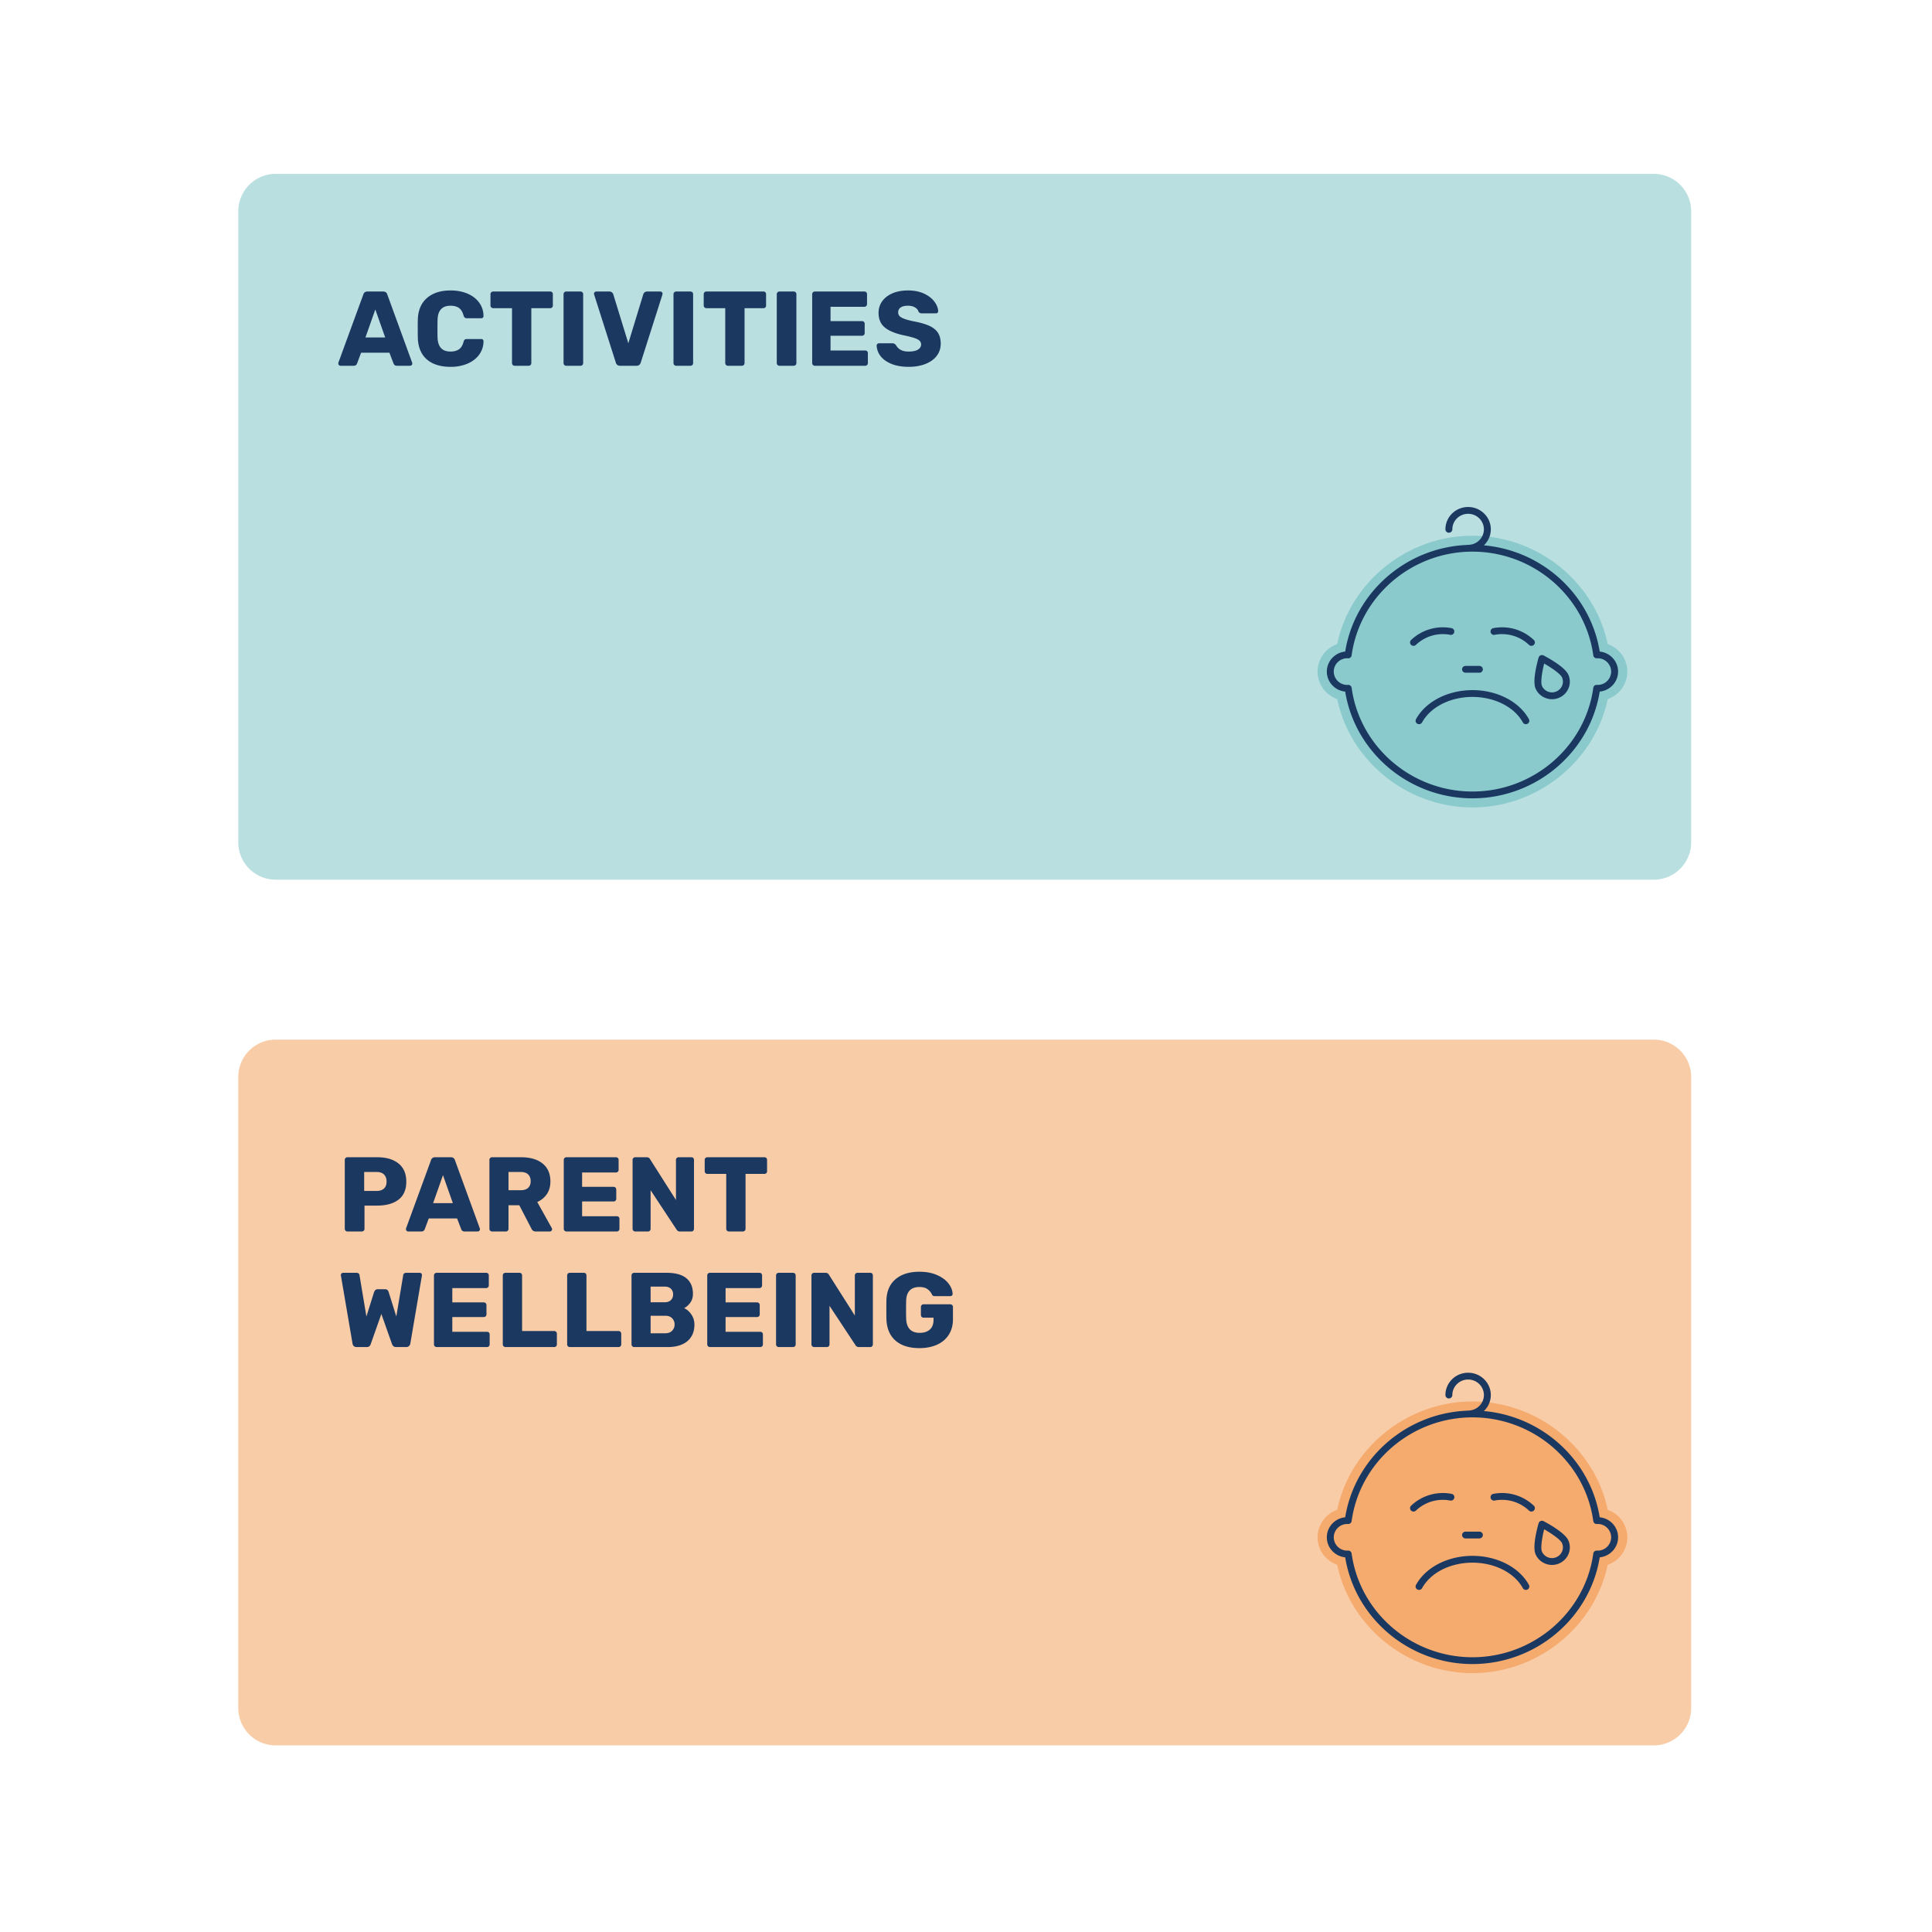 <svg width="171" height="171" fill="none" xmlns="http://www.w3.org/2000/svg"><path d="M146.374 92.014H24.4a3.31 3.31 0 0 0-3.31 3.31v55.85a3.311 3.311 0 0 0 3.31 3.311h121.974a3.31 3.31 0 0 0 3.31-3.311v-55.85a3.31 3.31 0 0 0-3.31-3.31Z" fill="#F9CCA8"/><path d="M30.75 108.998a.224.224 0 0 1-.164-.07.226.226 0 0 1-.07-.165v-6.102a.22.22 0 0 1 .07-.169.233.233 0 0 1 .164-.066h2.629c.801 0 1.432.184 1.892.554.46.369.69.907.69 1.615 0 .701-.229 1.228-.685 1.582-.457.353-1.09.53-1.897.53h-1.117v2.056a.221.221 0 0 1-.07.169.245.245 0 0 1-.174.066H30.75Zm2.582-3.587c.275 0 .491-.07.648-.211.156-.141.235-.349.235-.624 0-.257-.074-.462-.221-.615-.147-.153-.368-.23-.662-.23h-1.099v1.68h1.099Zm2.796 3.587a.187.187 0 0 1-.136-.061.189.189 0 0 1-.061-.136c0-.038.003-.066.01-.085l2.206-6.027a.342.342 0 0 1 .122-.188.38.38 0 0 1 .244-.075h1.39c.1 0 .18.025.243.075.063.05.104.113.122.188l2.197 6.027.02.085c0 .05-.021.095-.062.136a.198.198 0 0 1-.145.061h-1.155c-.15 0-.25-.066-.3-.197l-.367-.958H37.95l-.356.958c-.05.131-.154.197-.31.197h-1.155Zm3.953-2.507-.873-2.478-.874 2.478h1.747Zm3.472 2.507a.224.224 0 0 1-.165-.07.226.226 0 0 1-.07-.165v-6.102a.22.22 0 0 1 .07-.169.233.233 0 0 1 .165-.066h2.553c.82 0 1.46.186 1.92.558.46.373.69.9.69 1.582 0 .439-.103.811-.31 1.118a1.985 1.985 0 0 1-.854.704l1.287 2.31a.232.232 0 0 1 .028.103c0 .05-.02.095-.061.136a.187.187 0 0 1-.136.061h-1.25a.386.386 0 0 1-.357-.2l-1.098-2.119h-.957v2.084a.22.22 0 0 1-.07.169.244.244 0 0 1-.174.066h-1.211Zm2.535-3.652c.288 0 .507-.071.657-.212.15-.14.225-.336.225-.586 0-.251-.073-.449-.22-.597-.148-.147-.368-.22-.662-.22h-1.08v1.615h1.08Zm4.044 3.652a.224.224 0 0 1-.164-.07.226.226 0 0 1-.07-.165v-6.102a.22.22 0 0 1 .07-.169.233.233 0 0 1 .164-.066h4.385c.069 0 .125.022.169.066.044.043.066.1.066.169v.882a.232.232 0 0 1-.066.164.221.221 0 0 1-.17.071h-2.994v1.267h2.788c.07 0 .125.024.17.071a.245.245 0 0 1 .065.173v.817a.234.234 0 0 1-.066.165.224.224 0 0 1-.169.07h-2.788v1.305h3.07c.069 0 .125.022.169.066.044.044.066.1.066.169v.882a.234.234 0 0 1-.066.165.22.22 0 0 1-.17.07h-4.459Zm6.092 0a.225.225 0 0 1-.165-.07.226.226 0 0 1-.07-.165v-6.102a.22.22 0 0 1 .07-.169.233.233 0 0 1 .165-.066h.995c.156 0 .263.059.32.178l2.29 3.605v-3.548a.22.22 0 0 1 .07-.169.233.233 0 0 1 .165-.066h1.126c.07 0 .126.022.17.066.043.043.065.1.065.169v6.093a.246.246 0 0 1-.066.174.22.22 0 0 1-.169.07h-1.004a.333.333 0 0 1-.279-.131l-2.322-3.521v3.417a.234.234 0 0 1-.066.165.22.22 0 0 1-.169.07h-1.126Zm8.288 0a.225.225 0 0 1-.164-.07.226.226 0 0 1-.07-.165V103.9h-1.672a.225.225 0 0 1-.164-.071.224.224 0 0 1-.07-.164v-1.004a.22.22 0 0 1 .07-.169.233.233 0 0 1 .164-.066h5.051c.07 0 .126.022.17.066.043.043.065.1.065.169v1.004a.229.229 0 0 1-.066.169.228.228 0 0 1-.169.066h-1.67v4.863a.234.234 0 0 1-.067.165.22.22 0 0 1-.169.07h-1.239Zm-32.945 10.229a.355.355 0 0 1-.254-.089.369.369 0 0 1-.112-.221l-1.024-5.999a.21.21 0 0 1-.009-.066c0-.05.02-.095.061-.136a.187.187 0 0 1 .136-.061h1.164c.176 0 .273.069.291.206l.61 3.662.677-2.159c.069-.169.172-.254.31-.254h.675c.157 0 .26.085.31.254l.676 2.159.61-3.662c.02-.137.116-.206.292-.206h1.164c.056 0 .105.02.145.061.041.041.061.086.061.136l-.009.066-1.023 5.999a.358.358 0 0 1-.366.31h-.892a.342.342 0 0 1-.235-.075.445.445 0 0 1-.122-.169l-.949-2.685-.948 2.685c-.056.163-.172.244-.347.244h-.892Zm7.077 0a.225.225 0 0 1-.164-.07.226.226 0 0 1-.07-.165v-6.102a.22.22 0 0 1 .07-.169.233.233 0 0 1 .164-.066h4.385c.069 0 .125.022.169.066.044.043.066.1.066.169v.882a.23.23 0 0 1-.066.164.221.221 0 0 1-.17.071h-2.994v1.267h2.788c.07 0 .125.024.17.071a.246.246 0 0 1 .065.174v.816a.234.234 0 0 1-.066.165.22.22 0 0 1-.169.07h-2.788v1.305h3.07c.069 0 .125.022.169.066.044.044.066.1.066.169v.882a.234.234 0 0 1-.066.165.22.22 0 0 1-.17.07h-4.459Zm6.092 0a.224.224 0 0 1-.165-.07.226.226 0 0 1-.07-.165v-6.102a.22.22 0 0 1 .07-.169.233.233 0 0 1 .165-.066h1.239c.069 0 .125.022.169.066.044.043.066.1.066.169v4.919h2.844c.07 0 .126.024.17.071a.245.245 0 0 1 .065.174v.938a.234.234 0 0 1-.066.165.22.22 0 0 1-.169.07h-4.318Zm5.697 0a.225.225 0 0 1-.165-.07.226.226 0 0 1-.07-.165v-6.102a.22.22 0 0 1 .07-.169.233.233 0 0 1 .165-.066h1.239c.069 0 .125.022.169.066.044.043.066.1.066.169v4.919h2.845c.068 0 .125.024.168.071a.246.246 0 0 1 .066.174v.938a.234.234 0 0 1-.066.165.22.22 0 0 1-.169.07h-4.318Zm5.697 0a.225.225 0 0 1-.165-.07.226.226 0 0 1-.07-.165v-6.102a.22.22 0 0 1 .07-.169.233.233 0 0 1 .165-.066h2.863c.789 0 1.376.161 1.76.483.386.323.578.781.578 1.376 0 .313-.08.577-.24.793-.159.216-.339.374-.54.474.258.119.474.31.649.573.175.263.263.557.263.883 0 .626-.207 1.114-.62 1.464-.413.351-1.002.526-1.765.526H56.13Zm2.675-3.962c.25 0 .442-.064.573-.192a.684.684 0 0 0 .197-.512.655.655 0 0 0-.197-.498c-.131-.125-.322-.188-.572-.188h-1.221v1.39h1.22Zm.085 2.742c.257 0 .457-.076.6-.226a.758.758 0 0 0 .217-.544.765.765 0 0 0-.216-.559c-.144-.147-.344-.221-.601-.221h-1.305v1.55h1.305Zm3.941 1.22a.225.225 0 0 1-.164-.07.226.226 0 0 1-.07-.165v-6.102a.22.22 0 0 1 .07-.169.233.233 0 0 1 .164-.066h4.385c.069 0 .125.022.169.066.044.043.066.1.066.169v.882a.23.23 0 0 1-.066.164.221.221 0 0 1-.169.071h-2.995v1.267h2.788c.07 0 .126.024.17.071a.246.246 0 0 1 .065.174v.816a.234.234 0 0 1-.066.165.22.22 0 0 1-.168.07H64.22v1.305h3.07c.069 0 .125.022.17.066.043.044.065.1.065.169v.882a.234.234 0 0 1-.066.165.22.22 0 0 1-.169.07h-4.46Zm6.092 0a.225.225 0 0 1-.165-.07.226.226 0 0 1-.07-.165v-6.102a.22.22 0 0 1 .07-.169.233.233 0 0 1 .165-.066h1.258c.069 0 .127.022.174.066.047.043.07.1.07.169v6.102a.22.22 0 0 1-.07.169.244.244 0 0 1-.174.066h-1.258Zm3.134 0a.225.225 0 0 1-.165-.07.226.226 0 0 1-.07-.165v-6.102a.22.22 0 0 1 .07-.169.233.233 0 0 1 .165-.066h.995c.156 0 .263.059.32.178l2.29 3.606v-3.549a.22.22 0 0 1 .07-.169.233.233 0 0 1 .165-.066h1.126c.07 0 .126.022.17.066.043.043.065.1.065.169v6.093a.246.246 0 0 1-.066.174.22.22 0 0 1-.169.07H76.02a.333.333 0 0 1-.278-.131l-2.323-3.521v3.417a.234.234 0 0 1-.066.165.22.22 0 0 1-.169.07h-1.126Zm9.32.094c-.9 0-1.605-.221-2.112-.662-.507-.441-.776-1.069-.807-1.882l-.005-.217a37.037 37.037 0 0 1-.004-.52l.002-.59c.001-.166.004-.3.007-.401.031-.795.305-1.408.822-1.84.516-.432 1.215-.648 2.098-.648.595 0 1.112.097 1.554.291.441.194.78.441 1.014.742.234.3.358.61.37.929 0 .057-.02.104-.06.141a.205.205 0 0 1-.146.056h-1.37a.335.335 0 0 1-.15-.028.214.214 0 0 1-.095-.103 1.224 1.224 0 0 0-.385-.474c-.175-.135-.42-.202-.732-.202-.745 0-1.136.394-1.174 1.183l-.007.336-.002.222v.514c.002.238.005.426.01.562.037.826.438 1.239 1.201 1.239.37 0 .665-.095.887-.286.222-.191.334-.484.334-.878v-.179h-.883a.22.22 0 0 1-.169-.07.246.246 0 0 1-.066-.174v-.694c0-.069.022-.127.066-.174a.221.221 0 0 1 .17-.071h2.365c.069 0 .125.024.17.071a.246.246 0 0 1 .065.174v1.07c0 .532-.122.99-.366 1.375-.245.385-.59.679-1.038.883-.447.203-.968.305-1.563.305Z" fill="#1B3861"/><path fill-rule="evenodd" clip-rule="evenodd" d="M142.298 133.633c-1.157-5.504-6.208-9.589-11.972-9.589-5.764 0-10.815 4.085-11.972 9.589a2.581 2.581 0 0 0-1.735 2.433c0 1.115.713 2.072 1.735 2.433 1.157 5.503 6.208 9.589 11.972 9.589 5.764 0 10.815-4.086 11.972-9.589a2.58 2.58 0 0 0 1.735-2.433 2.58 2.58 0 0 0-1.735-2.433Z" fill="#F5AA6E"/><path fill-rule="evenodd" clip-rule="evenodd" d="m141.404 137.245-.034-.002-.029-.002a.305.305 0 0 0-.32.261c-.72 5.233-5.318 9.18-10.695 9.18-5.376 0-9.974-3.947-10.694-9.18a.305.305 0 0 0-.304-.261h-.016l-.03.002-.034.002a1.19 1.19 0 0 1-1.198-1.179 1.19 1.19 0 0 1 1.232-1.177l.03.001a.304.304 0 0 0 .32-.26c.72-5.234 5.318-9.18 10.694-9.18 5.377 0 9.975 3.946 10.695 9.18a.304.304 0 0 0 .32.26l.029-.001.034-.002a1.19 1.19 0 0 1 1.199 1.179 1.19 1.19 0 0 1-1.199 1.179Zm.186-2.952c-.82-5.074-5.1-8.948-10.252-9.401.377-.359.613-.862.613-1.418 0-1.089-.901-1.975-2.009-1.975-1.108 0-2.009.886-2.009 1.975 0 .167.137.302.306.302a.305.305 0 0 0 .307-.302c0-.757.626-1.373 1.396-1.373.77 0 1.396.616 1.396 1.373s-.626 1.373-1.396 1.373a.324.324 0 0 0-.076.011c-5.395.214-9.955 4.181-10.804 9.435-.912.092-1.625.852-1.625 1.773 0 .921.713 1.68 1.625 1.772.874 5.404 5.67 9.446 11.264 9.446 5.595 0 10.391-4.042 11.264-9.446.912-.092 1.626-.851 1.626-1.772s-.714-1.681-1.626-1.773Z" fill="#1B3861"/><path fill-rule="evenodd" clip-rule="evenodd" d="M135.757 133.268a4.08 4.08 0 0 0-3.583-1.048.3.3 0 0 0-.241.354.305.305 0 0 0 .359.238 3.458 3.458 0 0 1 3.038.889.31.31 0 0 0 .433-.006.298.298 0 0 0-.006-.427ZM128.361 132.812a.306.306 0 0 0 .359-.238.301.301 0 0 0-.242-.354 4.078 4.078 0 0 0-3.582 1.048.3.3 0 0 0-.007.427.313.313 0 0 0 .434.006 3.46 3.46 0 0 1 3.038-.889ZM130.326 137.707c-2.177 0-4.138 1.008-4.996 2.569a.298.298 0 0 0 .124.408c.148.08.335.025.415-.121.752-1.369 2.502-2.253 4.457-2.253 1.956 0 3.705.884 4.458 2.253a.308.308 0 0 0 .415.121.298.298 0 0 0 .124-.408c-.858-1.561-2.819-2.569-4.997-2.569ZM138.261 137.313a.973.973 0 0 1-1.785.016c-.136-.314.014-1.242.197-1.974.663.379 1.446.916 1.582 1.231a.927.927 0 0 1 .006.727Zm-1.64-2.676a.306.306 0 0 0-.438.183c-.098.336-.574 2.045-.271 2.745.255.59.841.945 1.455.945.206 0 .415-.039.616-.123a1.56 1.56 0 0 0 .847-.849 1.517 1.517 0 0 0-.011-1.188c-.302-.699-1.884-1.549-2.198-1.713ZM129.714 136.166h1.226a.304.304 0 0 0 .306-.301.304.304 0 0 0-.306-.302h-1.226a.305.305 0 0 0-.307.302c0 .166.138.301.307.301Z" fill="#1B3861"/><path d="M146.374 15.39H24.4a3.31 3.31 0 0 0-3.31 3.31v55.85a3.31 3.31 0 0 0 3.31 3.31h121.974a3.31 3.31 0 0 0 3.31-3.31V18.7a3.31 3.31 0 0 0-3.31-3.31Z" fill="#B9DFE0"/><path d="M30.14 32.374a.188.188 0 0 1-.137-.06.189.189 0 0 1-.06-.137c0-.038.002-.066.009-.085l2.206-6.027a.34.34 0 0 1 .122-.188.379.379 0 0 1 .244-.075h1.39c.1 0 .181.025.244.075a.34.34 0 0 1 .122.188l2.197 6.027.019.085c0 .05-.02.095-.061.136a.199.199 0 0 1-.146.061h-1.155c-.15 0-.25-.066-.3-.197l-.366-.958H31.96l-.357.958c-.05.131-.153.197-.31.197H30.14Zm3.952-2.507-.873-2.478-.873 2.478h1.746Zm5.791 2.601c-.895 0-1.594-.218-2.098-.653-.504-.435-.772-1.065-.803-1.891l-.006-.289-.003-.78c.001-.266.004-.466.01-.603.03-.813.303-1.44.816-1.882.513-.441 1.208-.662 2.084-.662.551 0 1.045.092 1.484.277.438.185.784.448 1.037.789a2 2 0 0 1 .39 1.197v.018a.16.16 0 0 1-.061.127.205.205 0 0 1-.136.052h-1.268a.298.298 0 0 1-.188-.052.405.405 0 0 1-.112-.192c-.088-.32-.226-.543-.413-.671-.188-.129-.435-.193-.742-.193-.708 0-1.088.38-1.14 1.138l-.006.101c-.004.127-.007.305-.008.534v.493c0 .23.004.415.008.55.025.827.407 1.24 1.146 1.24.306 0 .557-.067.75-.202.195-.134.33-.355.405-.662.025-.094.06-.158.103-.192.044-.035.11-.052.197-.052h1.268c.056 0 .105.019.145.056.04.038.058.085.052.141a2 2 0 0 1-.39 1.197c-.253.341-.6.604-1.037.789a3.787 3.787 0 0 1-1.484.277Zm5.67-.094a.225.225 0 0 1-.165-.07.225.225 0 0 1-.07-.165v-4.863h-1.672a.225.225 0 0 1-.164-.07.225.225 0 0 1-.07-.165v-1.004a.233.233 0 0 1 .235-.235h5.05c.07 0 .126.022.17.066.043.043.065.1.065.169v1.004a.229.229 0 0 1-.066.17.229.229 0 0 1-.169.065h-1.67v4.863a.233.233 0 0 1-.236.235h-1.239Zm4.56 0a.225.225 0 0 1-.164-.07.225.225 0 0 1-.07-.165v-6.102a.233.233 0 0 1 .235-.235h1.257c.07 0 .127.022.174.066.047.043.07.1.07.169v6.102a.221.221 0 0 1-.07.17.245.245 0 0 1-.174.065h-1.258Zm4.777 0c-.2 0-.328-.094-.385-.282l-1.915-6.008-.019-.085c0-.05.02-.095.061-.136.04-.04.09-.061.146-.061h1.164a.355.355 0 0 1 .338.244l1.333 4.338 1.324-4.338a.355.355 0 0 1 .338-.244h1.174c.05 0 .095.02.136.06.04.042.06.087.06.137l-.018.085-1.915 6.008c-.057.188-.185.282-.385.282H54.89Zm4.956 0a.225.225 0 0 1-.165-.07.225.225 0 0 1-.07-.165v-6.102a.233.233 0 0 1 .235-.235h1.258c.069 0 .126.022.173.066.047.043.07.1.07.169v6.102a.221.221 0 0 1-.07.17.245.245 0 0 1-.173.065h-1.258Zm4.58 0a.225.225 0 0 1-.165-.07.225.225 0 0 1-.07-.165v-4.863h-1.672a.225.225 0 0 1-.164-.07.225.225 0 0 1-.07-.165v-1.004a.233.233 0 0 1 .235-.235h5.05c.07 0 .126.022.17.066.043.043.065.1.065.169v1.004a.229.229 0 0 1-.065.17.229.229 0 0 1-.17.065H65.9v4.863a.233.233 0 0 1-.235.235h-1.24Zm4.56 0a.225.225 0 0 1-.164-.07.225.225 0 0 1-.07-.165v-6.102a.233.233 0 0 1 .235-.235h1.257c.07 0 .127.022.174.066.047.043.07.1.07.169v6.102a.22.22 0 0 1-.07.17.245.245 0 0 1-.174.065h-1.258Zm3.134 0a.226.226 0 0 1-.164-.07.225.225 0 0 1-.07-.165v-6.102a.234.234 0 0 1 .235-.235h4.384c.069 0 .125.022.169.066.044.043.066.1.066.169v.882a.233.233 0 0 1-.235.235H73.51v1.267h2.788c.07 0 .126.024.17.07a.245.245 0 0 1 .065.175v.816a.233.233 0 0 1-.235.235H73.51v1.305h3.07c.069 0 .125.022.169.066.044.044.066.1.066.169v.882a.233.233 0 0 1-.235.235h-4.46Zm8.307.094c-.594 0-1.104-.088-1.53-.263-.426-.175-.746-.405-.962-.69a1.615 1.615 0 0 1-.343-.934c0-.05.02-.096.061-.136.04-.041.09-.061.145-.061h1.183c.076 0 .137.014.184.042.047.028.095.07.145.127a.976.976 0 0 0 .394.403c.182.107.423.16.723.16.357 0 .63-.056.817-.169.188-.113.282-.266.282-.46a.435.435 0 0 0-.146-.338c-.097-.088-.248-.166-.455-.235l-.153-.047c-.139-.04-.31-.084-.51-.13l-.257-.057c-.751-.157-1.313-.387-1.685-.69-.373-.304-.559-.738-.559-1.3 0-.383.106-.724.32-1.024.212-.3.516-.535.91-.704.394-.17.854-.254 1.38-.254.545 0 1.017.094 1.418.282.4.188.706.424.915.709.21.284.321.564.334.84a.191.191 0 0 1-.198.197h-1.239a.388.388 0 0 1-.183-.038.36.36 0 0 1-.127-.122c-.037-.144-.14-.266-.305-.366-.166-.1-.37-.15-.615-.15-.282 0-.497.05-.648.15a.497.497 0 0 0-.225.441c0 .132.042.241.127.33.084.087.222.166.413.238.19.072.465.146.821.221.582.107 1.047.24 1.395.4.347.159.602.365.765.619.162.253.244.571.244.953 0 .42-.12.784-.362 1.094-.24.31-.575.547-1.004.713-.429.166-.919.249-1.47.249Z" fill="#1B3861"/><path fill-rule="evenodd" clip-rule="evenodd" d="M142.298 57.009c-1.157-5.504-6.208-9.59-11.972-9.59-5.764 0-10.815 4.086-11.972 9.59a2.581 2.581 0 0 0-1.735 2.433c0 1.115.713 2.072 1.735 2.433 1.157 5.503 6.208 9.589 11.972 9.589 5.764 0 10.815-4.086 11.972-9.59a2.58 2.58 0 0 0 1.735-2.432 2.58 2.58 0 0 0-1.735-2.433Z" fill="#8ACACC"/><path fill-rule="evenodd" clip-rule="evenodd" d="m141.404 60.62-.034-.001-.029-.002a.305.305 0 0 0-.32.26c-.72 5.234-5.318 9.18-10.695 9.18-5.376 0-9.974-3.946-10.694-9.18a.305.305 0 0 0-.32-.26l-.03.002-.034.002a1.19 1.19 0 0 1-1.198-1.18c0-.65.537-1.178 1.198-1.178l.034.002.03.001a.304.304 0 0 0 .32-.26c.72-5.234 5.318-9.18 10.694-9.18 5.377 0 9.975 3.946 10.695 9.18a.305.305 0 0 0 .32.26l.029-.001.034-.002a1.19 1.19 0 0 1 1.199 1.179 1.19 1.19 0 0 1-1.199 1.179Zm.186-2.95c-.82-5.075-5.1-8.95-10.252-9.402.377-.36.613-.862.613-1.418 0-1.09-.901-1.976-2.009-1.976-1.108 0-2.009.887-2.009 1.976 0 .167.137.302.306.302a.305.305 0 0 0 .307-.302c0-.757.626-1.373 1.396-1.373.77 0 1.396.616 1.396 1.373s-.626 1.373-1.396 1.373a.314.314 0 0 0-.076.01c-5.395.215-9.955 4.182-10.804 9.437-.912.091-1.625.851-1.625 1.772 0 .92.713 1.68 1.625 1.772.874 5.404 5.67 9.446 11.264 9.446 5.595 0 10.391-4.042 11.264-9.446.912-.092 1.626-.852 1.626-1.772s-.714-1.68-1.626-1.773Z" fill="#1B3861"/><path fill-rule="evenodd" clip-rule="evenodd" d="M135.757 56.644a4.077 4.077 0 0 0-3.583-1.048.3.3 0 0 0-.241.354.304.304 0 0 0 .359.238 3.459 3.459 0 0 1 3.038.889.307.307 0 0 0 .433-.006.297.297 0 0 0-.006-.427ZM128.361 56.188a.301.301 0 1 0 .117-.591 4.076 4.076 0 0 0-3.582 1.047.298.298 0 0 0-.007.427.31.31 0 0 0 .434.006 3.46 3.46 0 0 1 3.038-.89ZM130.326 61.083c-2.177 0-4.138 1.008-4.996 2.569a.298.298 0 0 0 .124.408c.148.08.335.025.415-.121.752-1.37 2.502-2.254 4.457-2.254 1.956 0 3.705.885 4.458 2.254a.307.307 0 0 0 .415.121.298.298 0 0 0 .124-.408c-.858-1.56-2.819-2.57-4.997-2.57ZM138.261 60.689a.973.973 0 0 1-1.785.016c-.136-.314.014-1.242.197-1.974.663.379 1.446.916 1.582 1.23a.927.927 0 0 1 .006.728Zm-1.64-2.676a.312.312 0 0 0-.263-.01.305.305 0 0 0-.175.193c-.098.336-.574 2.045-.271 2.745.255.59.841.945 1.455.945.206 0 .415-.04.616-.123.388-.163.689-.464.847-.849a1.519 1.519 0 0 0-.011-1.188c-.302-.7-1.884-1.55-2.198-1.713ZM129.714 59.542h1.226a.304.304 0 0 0 .306-.301.304.304 0 0 0-.306-.301h-1.226a.305.305 0 0 0-.307.3c0 .167.138.302.307.302Z" fill="#1B3861"/></svg>